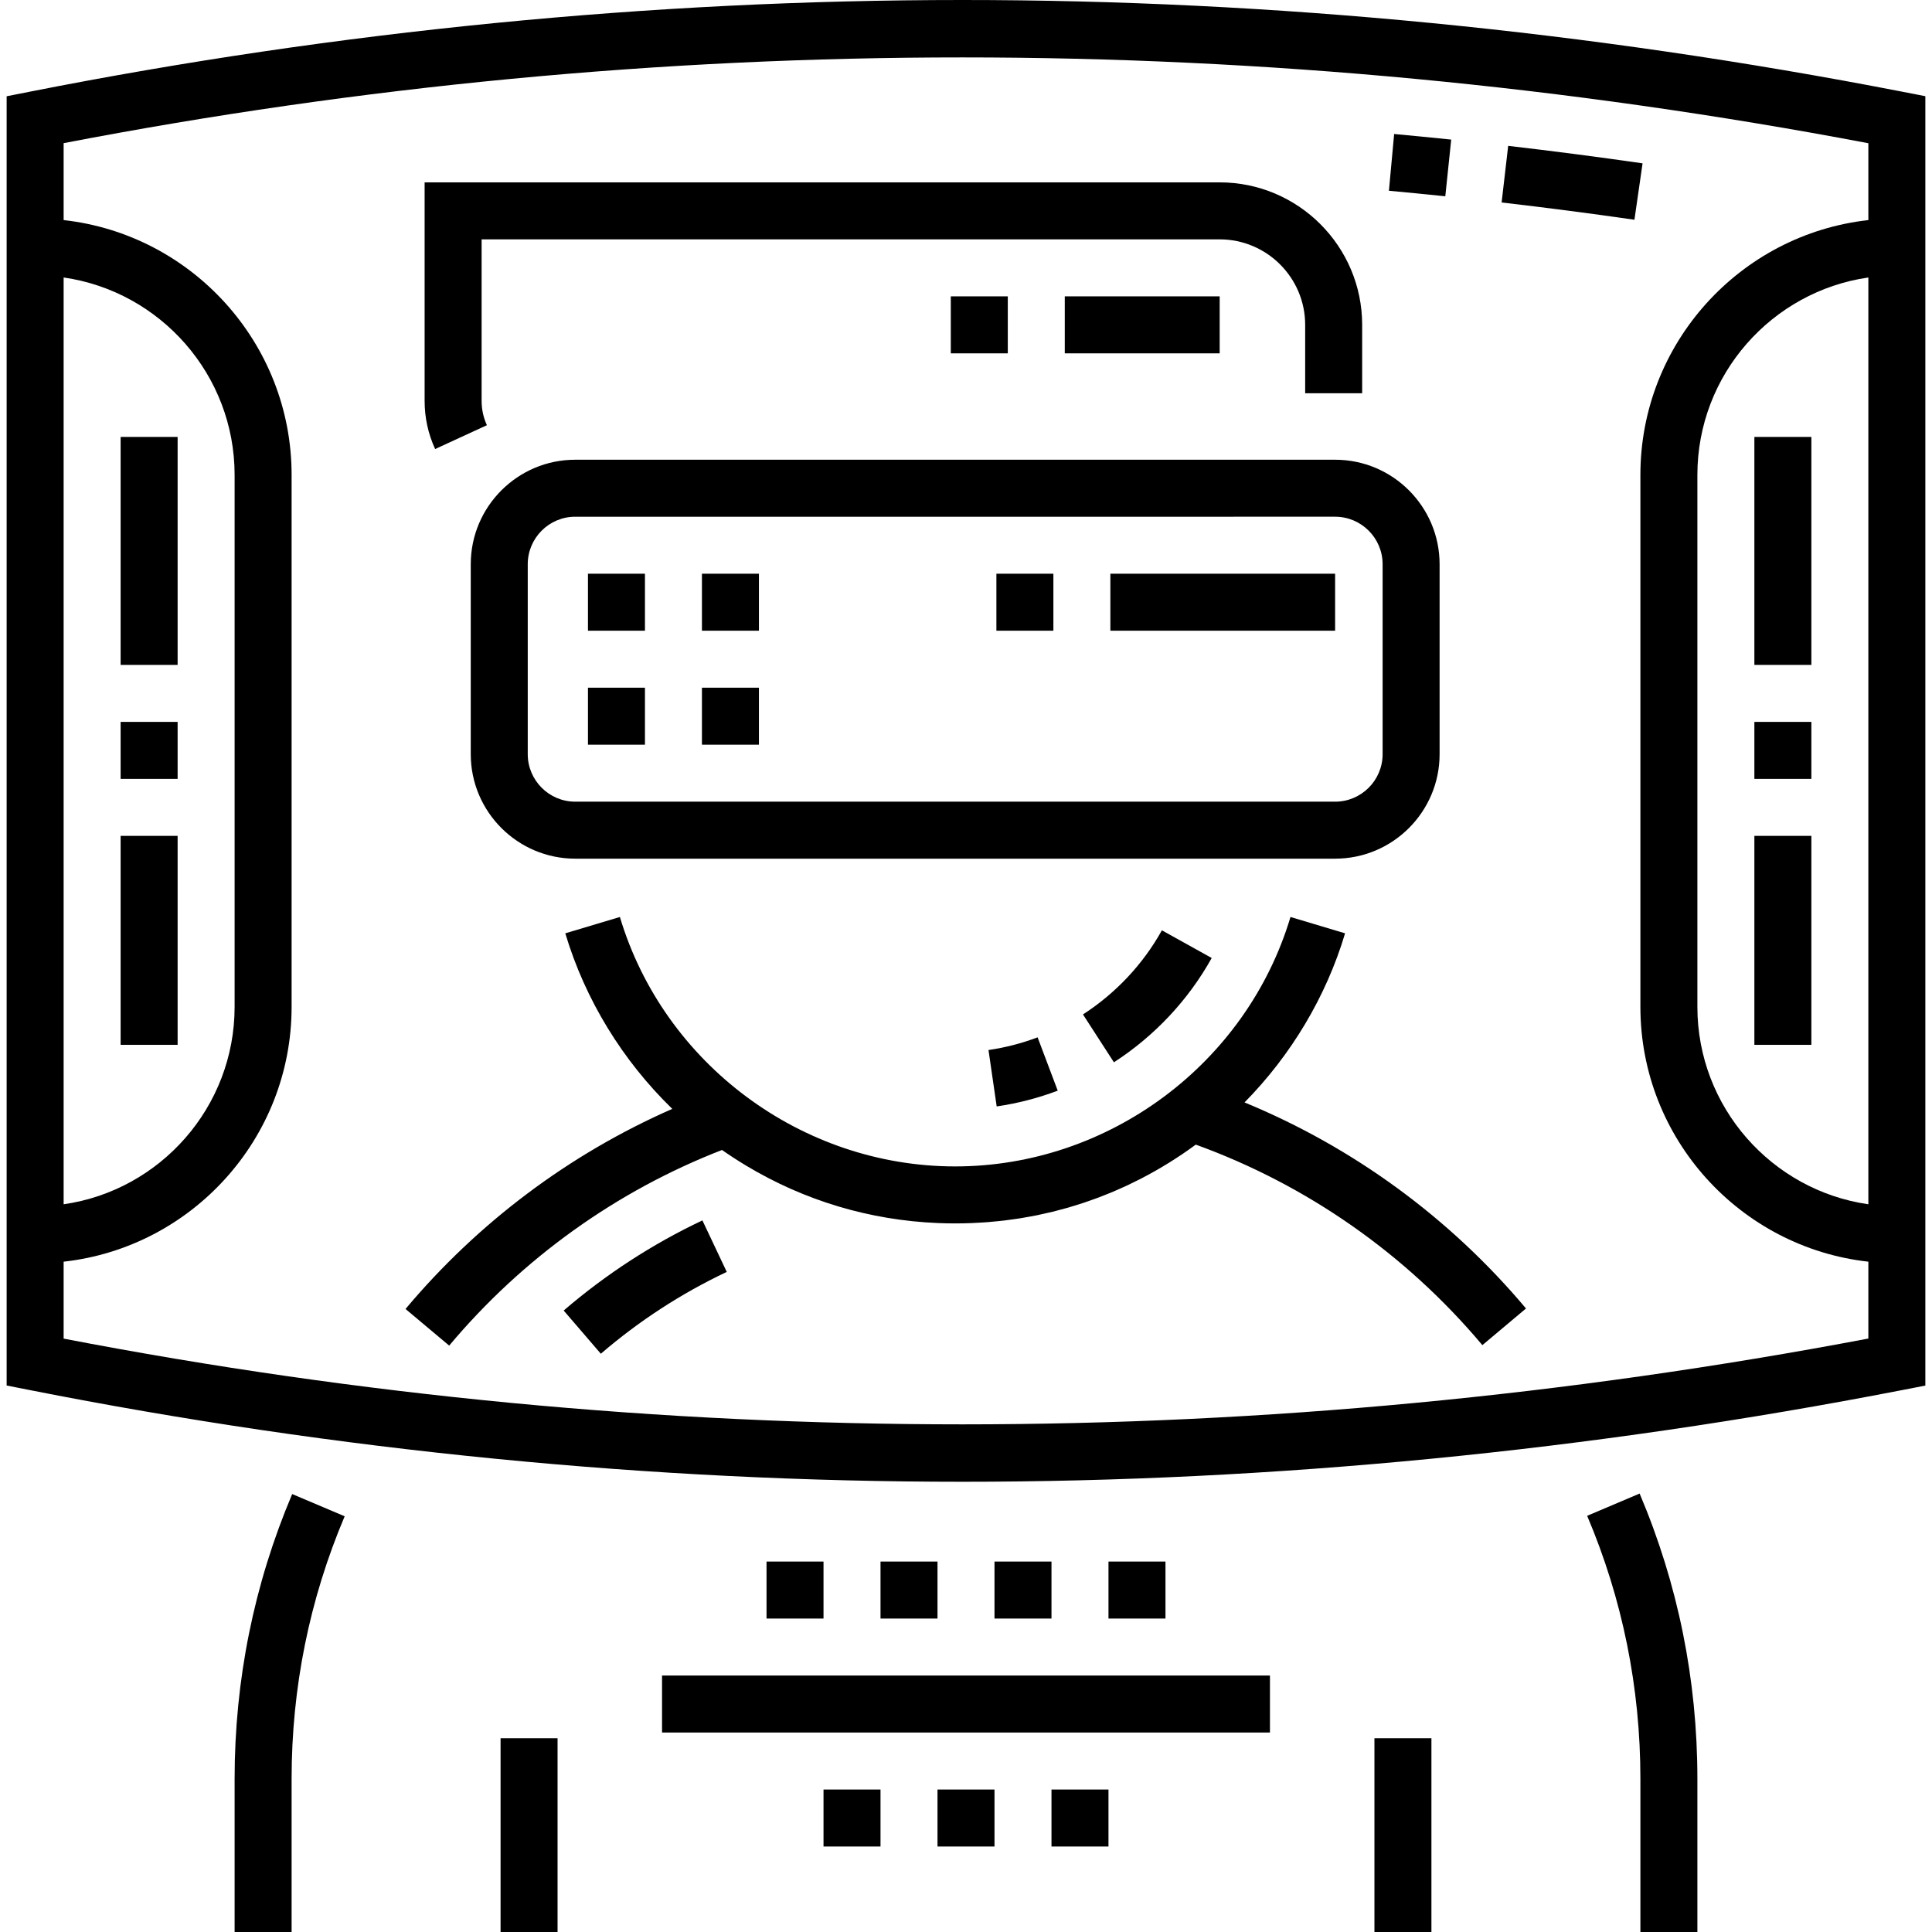 <?xml version="1.0" encoding="iso-8859-1"?>
<!-- Generator: Adobe Illustrator 19.0.0, SVG Export Plug-In . SVG Version: 6.00 Build 0)  -->
<svg version="1.1" id="Capa_1" xmlns="http://www.w3.org/2000/svg" xmlns:xlink="http://www.w3.org/1999/xlink" x="0px" y="0px"
	 viewBox="0 0 512 512" style="enable-background:new 0 0 512 512;" xml:space="preserve">
<g>
	<g>
		<path d="M77.433,395.941c-10.124,23.899-15.258,49.291-15.258,75.472V512h15.103v-40.587c0-24.146,4.731-47.555,14.062-69.58
			L77.433,395.941z"/>
	</g>
</g>
<g>
	<g>
		<path d="M434.515,395.806l-13.903,5.9c9.363,22.06,14.11,45.513,14.11,69.706V512h15.103v-40.587
			C449.825,445.18,444.674,419.742,434.515,395.806z"/>
	</g>
</g>
<g>
	<g>
		<path d="M329.812,292.154c12.345-12.53,21.622-28.01,26.649-44.812l-14.469-4.331c-11.647,38.92-48.188,66.102-88.862,66.102
			c-40.669,0-77.206-27.182-88.852-66.102l-14.469,4.33c5.258,17.572,15.152,33.708,28.352,46.523
			c-27.203,11.941-51.457,30.099-70.692,53.028l11.57,9.707c19.403-23.127,44.332-40.99,72.298-51.842
			c0.959,0.673,1.929,1.318,2.905,1.956c0.096,0.062,0.19,0.129,0.287,0.19c1.011,0.658,2.032,1.291,3.06,1.912
			c0.047,0.028,0.094,0.057,0.14,0.086c15.415,9.276,32.75,14.487,50.902,15.224c0.005,0,0.01,0.001,0.016,0.001
			c1.489,0.06,2.984,0.092,4.484,0.092c1.468,0,2.932-0.03,4.39-0.088c0.335-0.013,0.667-0.042,1.002-0.058
			c1.126-0.054,2.251-0.113,3.37-0.202c0.334-0.026,0.666-0.068,1-0.098c1.116-0.099,2.23-0.202,3.338-0.335
			c0.328-0.039,0.653-0.094,0.982-0.136c1.109-0.143,2.216-0.291,3.316-0.468c0.334-0.053,0.665-0.122,0.998-0.178
			c1.086-0.185,2.172-0.376,3.249-0.594c0.364-0.073,0.722-0.162,1.084-0.239c1.038-0.221,2.074-0.446,3.103-0.699
			c0.417-0.102,0.828-0.219,1.243-0.326c0.963-0.249,1.926-0.497,2.881-0.772c0.492-0.142,0.979-0.3,1.468-0.449
			c0.863-0.263,1.727-0.523,2.584-0.808c0.588-0.195,1.169-0.409,1.753-0.614c0.742-0.261,1.486-0.518,2.222-0.795
			c0.699-0.263,1.391-0.547,2.084-0.825c0.604-0.243,1.211-0.478,1.811-0.733c0.822-0.346,1.633-0.716,2.447-1.083
			c0.456-0.206,0.915-0.406,1.368-0.619c0.944-0.443,1.88-0.91,2.812-1.381c0.307-0.156,0.616-0.305,0.922-0.463
			c1.065-0.552,2.118-1.128,3.168-1.716c0.162-0.091,0.325-0.178,0.486-0.27c1.177-0.669,2.341-1.362,3.496-2.077
			c0.026-0.016,0.052-0.031,0.079-0.047c2.421-1.501,4.791-3.105,7.109-4.809c29.477,10.686,55.667,28.998,75.946,53.139
			l11.564-9.714C384.215,322.725,358.612,304.026,329.812,292.154z"/>
	</g>
</g>
<g>
	<g>
		<rect x="132.656" y="460.649" width="15.103" height="51.351"/>
	</g>
</g>
<g>
	<g>
		<rect x="364.239" y="460.649" width="15.103" height="51.351"/>
	</g>
</g>
<g>
	<g>
		<path d="M323.229,48.33h-210.7v57.896c0,4.461,0.937,8.759,2.787,12.774l13.719-6.317c-0.93-2.02-1.403-4.193-1.403-6.457V63.434
			h195.597c12.492,0,22.655,10.162,22.655,22.655v18.124h15.103V86.089C360.987,65.268,344.049,48.33,323.229,48.33z"/>
	</g>
</g>
<g>
	<g>
		<path d="M504.127,24.304C421.147,8.176,337.327-0.001,254.994,0C172.666,0.001,89.514,8.18,7.85,24.309l-6.089,1.202v341.663
			l6.089,1.202c81.664,16.128,164.816,24.307,247.143,24.308c0.01,0,0.01,0,0.02,0c82.325,0,166.145-8.178,249.114-24.304
			l6.111-1.188v-341.7L504.127,24.304z M16.865,73.538c25.584,3.675,45.31,25.739,45.31,52.323v140.964
			c0,26.584-19.726,48.648-45.31,52.324V73.538z M495.134,319.148c-25.584-3.675-45.31-25.739-45.31-52.324V125.86
			c0-26.584,19.726-48.648,45.31-52.323V319.148z M495.134,58.326c-33.934,3.77-60.413,32.613-60.413,67.535v140.964
			c0,34.923,26.479,63.765,60.413,67.535v20.368c-159.961,30.317-320.794,30.321-478.269,0.019V334.36
			c33.934-3.77,60.413-32.613,60.413-67.535V125.86c0-34.922-26.479-63.765-60.413-67.535V37.938
			C174.341,7.636,335.173,7.64,495.134,37.957V58.326z"/>
	</g>
</g>
<g>
	<g>
		<path d="M399.684,38.654l-1.741,15.003c11.684,1.355,23.526,2.895,35.198,4.577l2.155-14.948
			C423.486,41.584,411.505,40.026,399.684,38.654z"/>
	</g>
</g>
<g>
	<g>
		<path d="M369.463,35.511l-1.384,15.04c4.969,0.458,9.996,0.951,14.941,1.465l1.564-15.022
			C379.579,36.472,374.492,35.974,369.463,35.511z"/>
	</g>
</g>
<g>
	<g>
		<path d="M353.82,121.833H152.444c-15.268,0-27.689,12.422-27.689,27.689v50.344c0,15.268,12.421,27.689,27.689,27.689H353.82
			c15.268,0,27.689-12.421,27.689-27.689v-50.344C381.509,134.254,369.089,121.833,353.82,121.833z M366.406,199.866
			c0,6.94-5.646,12.586-12.586,12.586H152.444c-6.94,0-12.586-5.646-12.586-12.586v-50.344c0-6.94,5.646-12.586,12.586-12.586
			H353.82c6.939,0,12.586,5.647,12.586,12.586V199.866z"/>
	</g>
</g>
<g>
	<g>
		<rect x="264.055" y="152.039" width="15.103" height="15.103"/>
	</g>
</g>
<g>
	<g>
		<rect x="294.261" y="152.039" width="59.557" height="15.103"/>
	</g>
</g>
<g>
	<g>
		<rect x="31.968" y="115.792" width="15.103" height="60.413"/>
	</g>
</g>
<g>
	<g>
		<rect x="31.968" y="221.514" width="15.103" height="55.379"/>
	</g>
</g>
<g>
	<g>
		<rect x="31.968" y="191.308" width="15.103" height="15.103"/>
	</g>
</g>
<g>
	<g>
		<rect x="464.928" y="115.792" width="15.103" height="60.413"/>
	</g>
</g>
<g>
	<g>
		<rect x="464.928" y="221.514" width="15.103" height="55.379"/>
	</g>
</g>
<g>
	<g>
		<rect x="464.928" y="191.308" width="15.103" height="15.103"/>
	</g>
</g>
<g>
	<g>
		<rect x="203.138" y="413.829" width="15.103" height="15.103"/>
	</g>
</g>
<g>
	<g>
		<rect x="263.551" y="413.829" width="15.103" height="15.103"/>
	</g>
</g>
<g>
	<g>
		<rect x="293.758" y="413.829" width="15.103" height="15.103"/>
	</g>
</g>
<g>
	<g>
		<rect x="233.345" y="413.829" width="15.103" height="15.103"/>
	</g>
</g>
<g>
	<g>
		<path d="M186.144,323.416c-13.244,6.264-25.613,14.301-36.763,23.889l9.847,11.451c10.123-8.706,21.352-16.002,33.372-21.686
			L186.144,323.416z"/>
	</g>
</g>
<g>
	<g>
		<path d="M307.913,246.543c-4.978,8.957-12.209,16.666-20.914,22.293l8.2,12.684c10.779-6.968,19.74-16.526,25.916-27.642
			L307.913,246.543z"/>
	</g>
</g>
<g>
	<g>
		<path d="M274.976,274.907c-4.212,1.589-8.59,2.72-13.014,3.362l2.17,14.946c5.503-0.798,10.945-2.204,16.176-4.178
			L274.976,274.907z"/>
	</g>
</g>
<g>
	<g>
		<rect x="251.972" y="78.537" width="15.103" height="15.103"/>
	</g>
</g>
<g>
	<g>
		<rect x="282.178" y="78.537" width="41.051" height="15.103"/>
	</g>
</g>
<g>
	<g>
		<rect x="155.815" y="182.246" width="15.103" height="15.103"/>
	</g>
</g>
<g>
	<g>
		<rect x="155.815" y="152.039" width="15.103" height="15.103"/>
	</g>
</g>
<g>
	<g>
		<rect x="186.021" y="152.039" width="15.103" height="15.103"/>
	</g>
</g>
<g>
	<g>
		<rect x="186.021" y="182.246" width="15.103" height="15.103"/>
	</g>
</g>
<g>
	<g>
		<rect x="218.241" y="474.242" width="15.103" height="15.103"/>
	</g>
</g>
<g>
	<g>
		<rect x="248.448" y="474.242" width="15.103" height="15.103"/>
	</g>
</g>
<g>
	<g>
		<rect x="278.654" y="474.242" width="15.103" height="15.103"/>
	</g>
</g>
<g>
	<g>
		<rect x="175.449" y="444.035" width="161.101" height="15.103"/>
	</g>
</g>
<g>
</g>
<g>
</g>
<g>
</g>
<g>
</g>
<g>
</g>
<g>
</g>
<g>
</g>
<g>
</g>
<g>
</g>
<g>
</g>
<g>
</g>
<g>
</g>
<g>
</g>
<g>
</g>
<g>
</g>
</svg>
